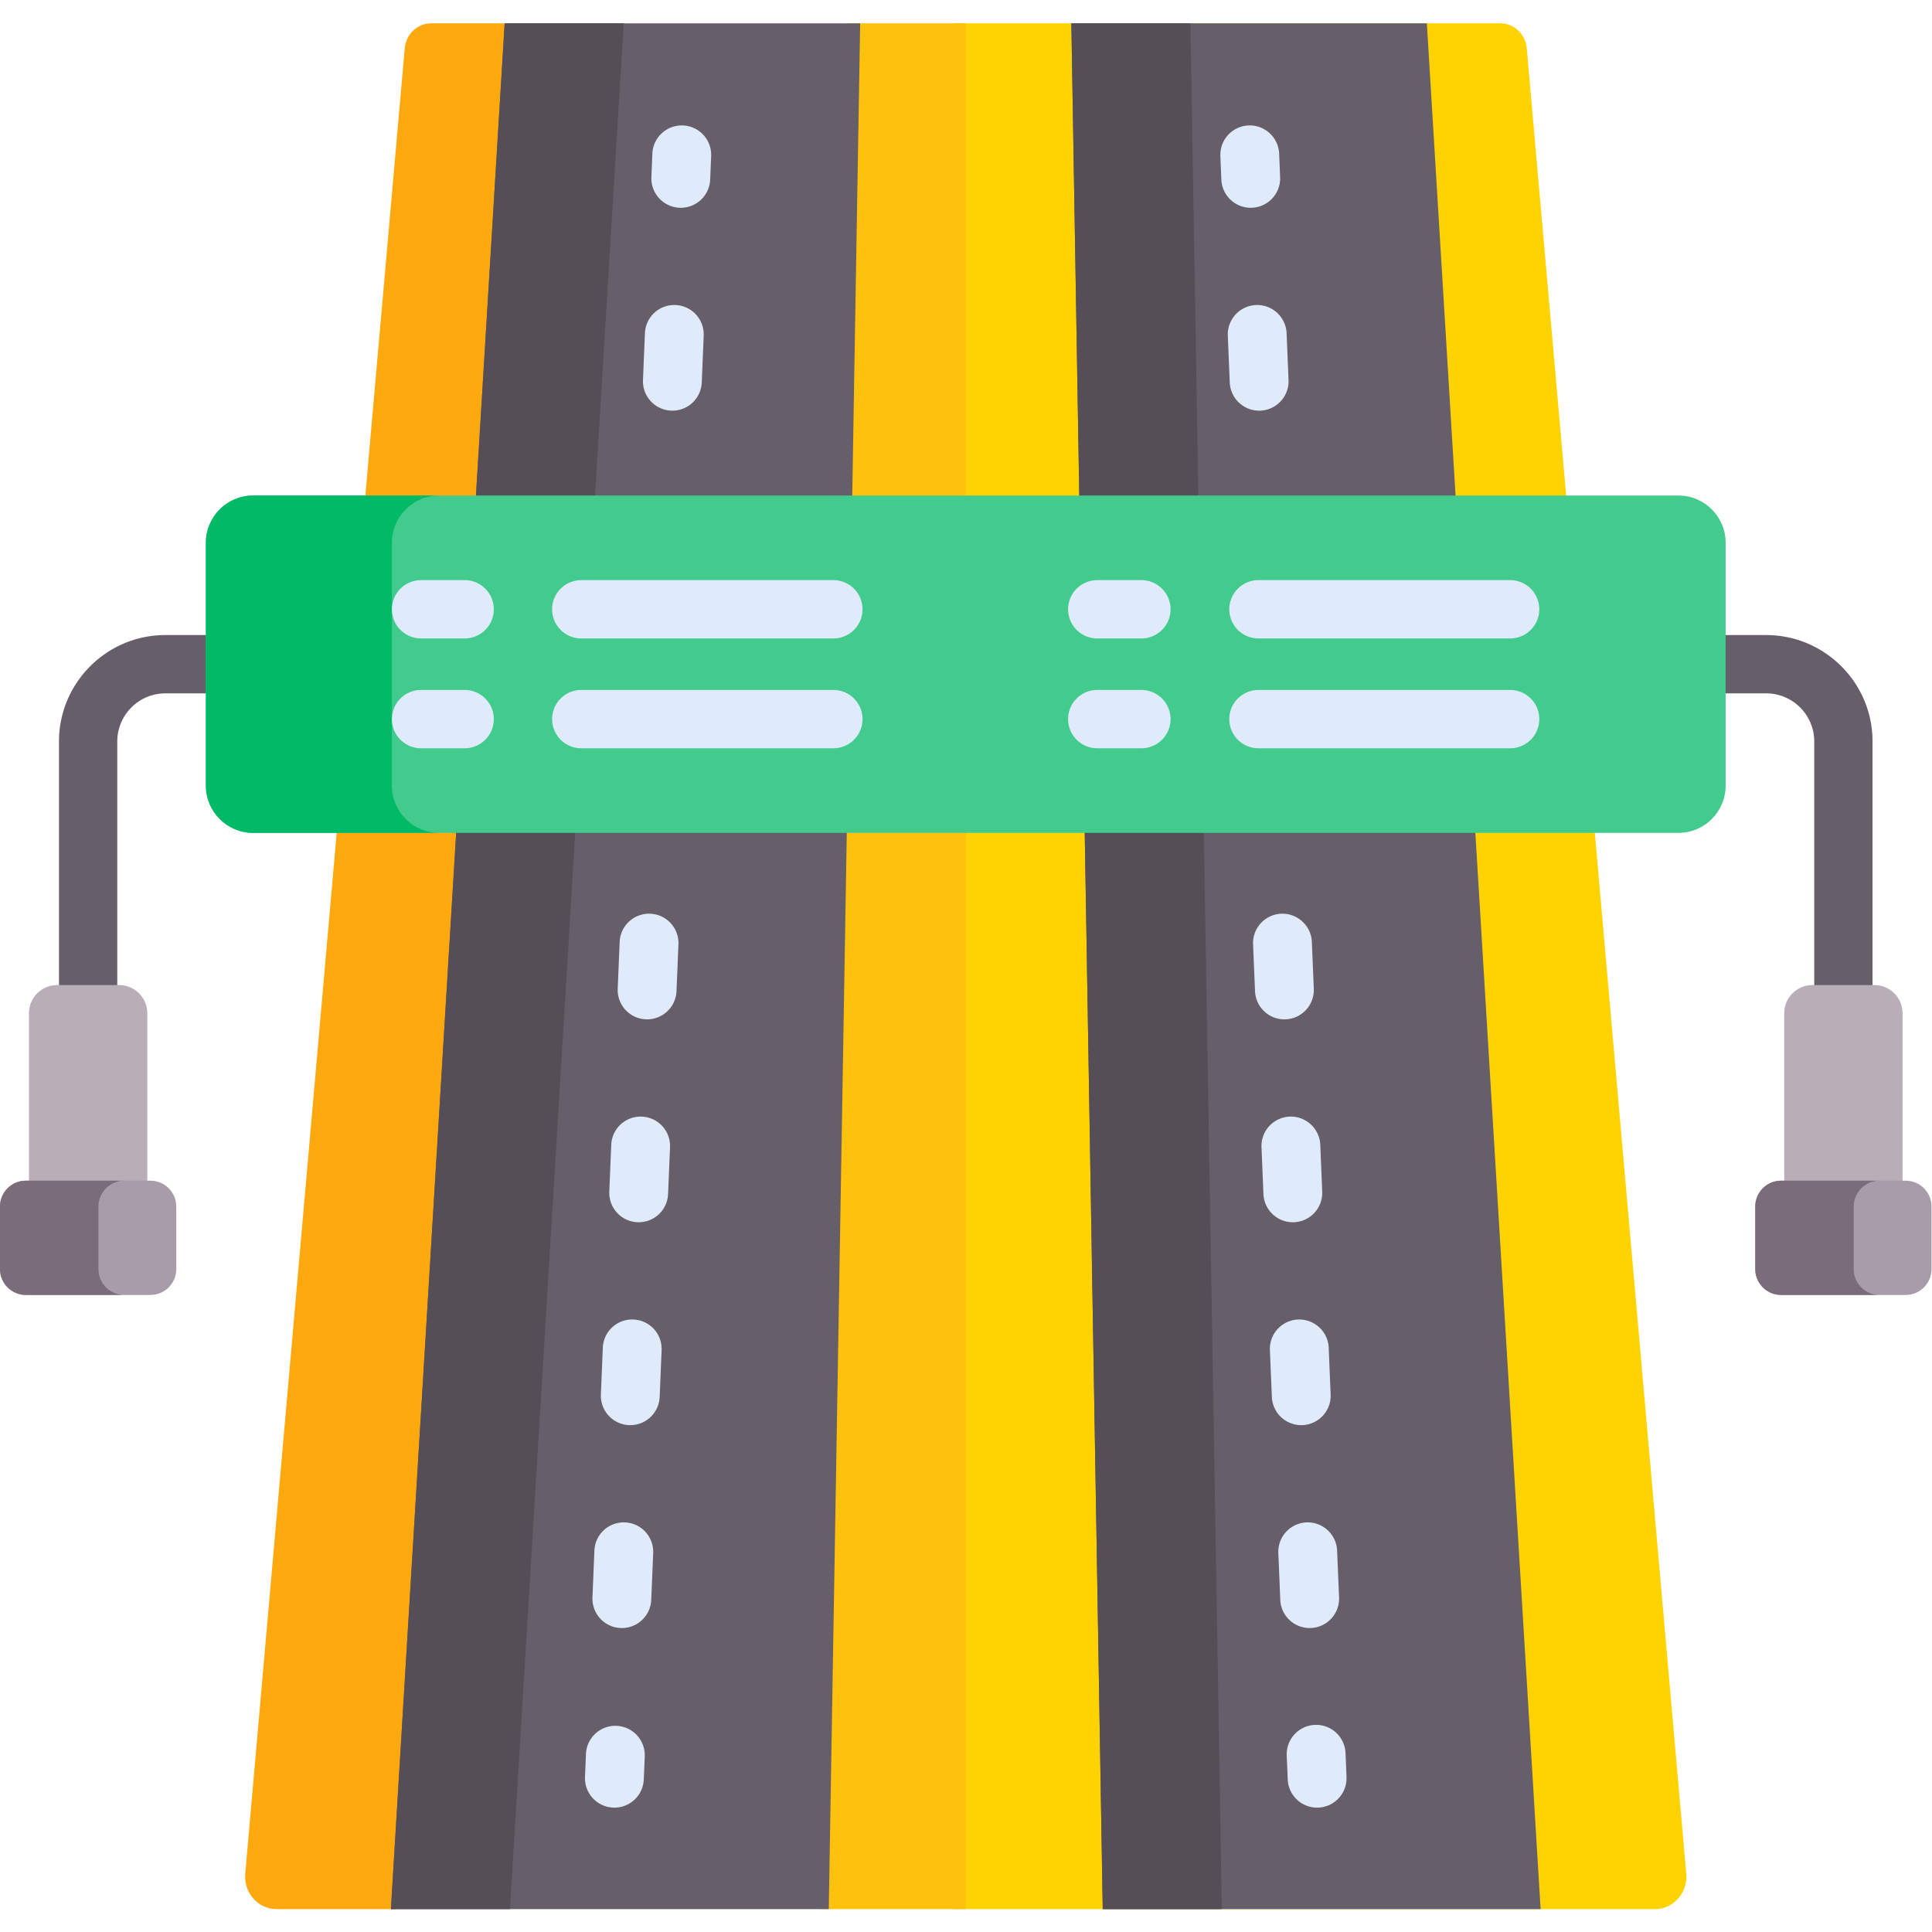 <svg viewBox="0 0 682.667 682.667" xmlns="http://www.w3.org/2000/svg"><g><defs><clippath clippathunits="userSpaceOnUse" id="a"><path d="M0 512h512V0H0Z" fill="#000000"></path></clippath></defs><g clip-path="url(#a)" transform="matrix(1.333 0 0 -1.333 0 682.667)"><path d="m0 0-10.543 119.604c-.324 3.751-3.35 6.625-6.975 6.625h-144.827V0Z" fill="#ffd301" transform="translate(415.254 379.707)"></path><path d="m0 0-7.676 126.229h-94.234L-99.793 0Z" fill="#665e68" transform="translate(385.902 379.707)"></path><path d="m0 0 2.117-126.229h31.561L31.56 0Z" fill="#554e56" transform="translate(283.992 505.937)"></path><path d="M0 0a7.797 7.797 0 0 0-7.785 7.476l-.258 6.233a7.798 7.798 0 0 0 7.47 8.115c4.271.173 7.934-3.166 8.112-7.47l.258-6.233A7.797 7.797 0 0 0 0 0" fill="#dfebfa" transform="translate(331.534 457.052)"></path><path d="M0 0a7.799 7.799 0 0 0-7.785 7.475L-8.3 19.886a7.797 7.797 0 0 0 7.469 8.115c4.266.175 7.936-3.164 8.114-7.468l.515-12.411A7.799 7.799 0 0 0 0 0" fill="#dfebfa" transform="translate(333.765 403.27)"></path><path d="M0 0h-169.793v-285.865H15.992c4.896 0 8.736 4.339 8.297 9.374z" fill="#ffd301" transform="translate(422.703 291.928)"></path><path d="M0 0h-20.227c-3.624 0-6.649-2.874-6.974-6.626l-10.543-119.603h30.289z" fill="#ffa90f" transform="translate(134.49 505.937)"></path><path d="m0 0-1.739-126.229h33.28V0Z" fill="#ffc20c" transform="translate(224.46 505.937)"></path><path d="M0 0h-32.554l-24.288-276.491c-.439-5.035 3.401-9.374 8.296-9.374h31.664z" fill="#ffa90f" transform="translate(121.852 291.928)"></path><path d="m0 0-3.939-285.865H34.49V0Z" fill="#ffc20c" transform="translate(221.51 291.928)"></path><path d="m0 0 4.782-285.865h116.07L103.517 0Z" fill="#665e68" transform="translate(287.528 291.928)"></path><path d="m0 0 4.782-285.865h31.56L31.561 0Z" fill="#554e56" transform="translate(287.528 291.928)"></path><path d="m0 0 2.117 126.229h-94.234L-99.792 0Z" fill="#665e68" transform="translate(225.892 379.707)"></path><path d="m0 0-7.675-126.229h31.559L31.56 0Z" fill="#554e56" transform="translate(133.774 505.937)"></path><path d="m0 0-17.335-285.865H98.734L103.517 0Z" fill="#665e68" transform="translate(120.956 291.928)"></path><path d="m0 0-17.335-285.865h31.56L31.56 0Z" fill="#554e56" transform="translate(120.956 291.928)"></path><path d="M0 0a7.726 7.726 0 0 0-7.726 7.727v69.721c0 15.552 12.653 28.206 28.206 28.206h14.847a7.727 7.727 0 0 0 0-15.453H20.48c-7.032 0-12.753-5.721-12.753-12.753V7.727A7.727 7.727 0 0 0 0 0" fill="#665e68" transform="translate(23.361 238.135)"></path><path d="M0 0a7.727 7.727 0 0 0-7.727 7.727v69.721c0 7.032-5.72 12.753-12.753 12.753h-14.848a7.728 7.728 0 0 0 0 15.453h14.848c15.553 0 28.207-12.654 28.207-28.206V7.727A7.726 7.726 0 0 0 0 0" fill="#665e68" transform="translate(488.64 238.135)"></path><path d="M0 0h-377.891c-6.863 0-12.478 5.615-12.478 12.477v64.466c0 6.863 5.615 12.478 12.478 12.478H0c6.862 0 12.478-5.615 12.478-12.478V12.477C12.478 5.615 6.862 0 0 0" fill="#43cb8e" transform="translate(444.946 291.353)"></path><path d="M0 0v64.466c0 6.863 5.615 12.478 12.477 12.478h-49.308c-6.863 0-12.478-5.615-12.478-12.478V0c0-6.862 5.615-12.477 12.478-12.477h49.308C5.615-12.477 0-6.862 0 0" fill="#00ba66" transform="translate(103.886 303.83)"></path><path d="M0 0a7.798 7.798 0 0 0-7.785 7.475l-.516 12.412a7.798 7.798 0 0 0 7.467 8.115c4.271.179 7.937-3.164 8.115-7.468l.516-12.411A7.796 7.796 0 0 0 0 0" fill="#dfebfa" transform="translate(347.157 80.572)"></path><path d="M0 0a7.797 7.797 0 0 0-7.785 7.475l-.516 12.411a7.798 7.798 0 0 0 7.469 8.115c4.267.166 7.936-3.165 8.114-7.468l.515-12.411A7.799 7.799 0 0 0 0 0" fill="#dfebfa" transform="translate(344.925 134.356)"></path><path d="M0 0a7.798 7.798 0 0 0-7.785 7.475L-8.3 19.886a7.798 7.798 0 0 0 7.469 8.115c4.267.171 7.935-3.164 8.113-7.468l.516-12.411A7.798 7.798 0 0 0 0 0" fill="#dfebfa" transform="translate(342.693 188.138)"></path><path d="M0 0a7.798 7.798 0 0 0-7.785 7.475L-8.3 19.886a7.798 7.798 0 0 0 7.468 8.115c4.267.177 7.936-3.164 8.114-7.468l.515-12.411A7.799 7.799 0 0 0 0 0" fill="#dfebfa" transform="translate(340.461 241.921)"></path><path d="M0 0a7.799 7.799 0 0 0-7.785 7.475l-.259 6.233a7.799 7.799 0 1 0 15.583.647l.259-6.233A7.799 7.799 0 0 0 0 0" fill="#dfebfa" transform="translate(349.131 32.968)"></path><path d="M0 0a7.798 7.798 0 0 0-7.797 8.122l.258 6.233c.179 4.304 3.809 7.637 8.116 7.469a7.8 7.8 0 0 0 7.468-8.116l-.259-6.233A7.798 7.798 0 0 0 0 0" fill="#dfebfa" transform="translate(180.466 457.052)"></path><path d="M0 0a7.798 7.798 0 0 0-7.797 8.122l.514 12.412a7.784 7.784 0 0 0 8.116 7.468 7.8 7.8 0 0 0 7.468-8.115L7.786 7.475A7.8 7.8 0 0 0 0 0" fill="#dfebfa" transform="translate(164.844 80.572)"></path><path d="M0 0a7.798 7.798 0 0 0-7.797 8.122l.514 12.411a7.785 7.785 0 0 0 8.116 7.468 7.798 7.798 0 0 0 7.468-8.115L7.786 7.475A7.798 7.798 0 0 0 0 0" fill="#dfebfa" transform="translate(167.076 134.356)"></path><path d="M0 0a7.798 7.798 0 0 0-7.797 8.122l.515 12.411a7.798 7.798 0 1 0 15.583-.647L7.786 7.475A7.8 7.8 0 0 0 0 0" fill="#dfebfa" transform="translate(169.307 188.138)"></path><path d="M0 0a7.799 7.799 0 0 0-7.797 8.122l.515 12.411c.178 4.303 3.806 7.638 8.115 7.468a7.798 7.798 0 0 0 7.468-8.115L7.786 7.475A7.8 7.8 0 0 0 0 0" fill="#dfebfa" transform="translate(171.539 241.921)"></path><path d="M0 0a7.798 7.798 0 0 0-7.797 8.122l.515 12.411c.178 4.303 3.799 7.653 8.115 7.468a7.798 7.798 0 0 0 7.468-8.115L7.786 7.475A7.8 7.8 0 0 0 0 0" fill="#dfebfa" transform="translate(178.234 403.27)"></path><path d="M0 0a7.799 7.799 0 0 0-7.797 8.121l.258 6.233a7.8 7.8 0 0 0 15.584-.645l-.259-6.234A7.798 7.798 0 0 0 0 0" fill="#dfebfa" transform="translate(162.868 32.968)"></path><path d="M0 0h-11.709a7.726 7.726 0 1 0 0 15.453H0A7.728 7.728 0 0 0 0 0" fill="#dfebfa" transform="translate(123.321 342.894)"></path><path d="M0 0h-66.892a7.727 7.727 0 1 0 0 15.453H0A7.728 7.728 0 0 0 0 0" fill="#dfebfa" transform="translate(221.06 342.894)"></path><path d="M0 0h-11.709a7.726 7.726 0 1 0 0 15.453H0A7.728 7.728 0 0 0 0 0" fill="#dfebfa" transform="translate(123.321 313.78)"></path><path d="M0 0h-66.892a7.727 7.727 0 1 0 0 15.453H0A7.728 7.728 0 0 0 0 0" fill="#dfebfa" transform="translate(221.06 313.78)"></path><path d="M0 0h-11.709a7.727 7.727 0 1 0 0 15.453H0A7.727 7.727 0 0 0 0 0" fill="#dfebfa" transform="translate(302.649 342.894)"></path><path d="M0 0h-66.894a7.727 7.727 0 0 0 0 15.453H0A7.727 7.727 0 0 0 0 0" fill="#dfebfa" transform="translate(400.39 342.894)"></path><path d="M0 0h-11.709a7.727 7.727 0 1 0 0 15.453H0A7.727 7.727 0 0 0 0 0" fill="#dfebfa" transform="translate(302.649 313.78)"></path><path d="M0 0h-66.894a7.727 7.727 0 0 0 0 15.453H0A7.727 7.727 0 0 0 0 0" fill="#dfebfa" transform="translate(400.39 313.78)"></path><path d="M0 0v47.496c0 4.099-3.354 7.453-7.453 7.453h-16.461c-4.1 0-7.454-3.354-7.454-7.453V0Z" fill="#b7aeb8" transform="translate(504.323 196.063)"></path><path d="M0 0v47.496c0 4.099-3.354 7.453-7.454 7.453h-16.461c-4.099 0-7.454-3.354-7.454-7.453V0Z" fill="#b7aeb8" transform="translate(39.046 196.063)"></path><path d="M0 0h-33.071c-3.754 0-6.825-3.072-6.825-6.826v-16.632c0-3.754 3.071-6.826 6.825-6.826H0c3.755 0 6.826 3.072 6.826 6.826v16.632C6.826-3.072 3.755 0 0 0" fill="#a89ca8" transform="translate(505.174 199.153)"></path><path d="M0 0h-33.071c-3.755 0-6.826-3.072-6.826-6.826v-16.632c0-3.754 3.071-6.826 6.825-6.826H0c3.754 0 6.826 3.072 6.826 6.826v16.632C6.826-3.072 3.754 0 0 0" fill="#a89ca8" transform="translate(39.897 199.153)"></path><path d="M0 0v16.632c0 3.754 3.071 6.826 6.826 6.826h-26.097c-3.755 0-6.827-3.072-6.827-6.826V0c0-3.754 3.072-6.826 6.826-6.826H6.825C3.071-6.826 0-3.754 0 0" fill="#7b6c79" transform="translate(491.375 175.695)"></path><path d="M0 0v16.632c0 3.754 3.071 6.826 6.826 6.826h-26.098c-3.754 0-6.826-3.072-6.826-6.826V0c0-3.754 3.072-6.826 6.826-6.826H6.826C3.071-6.826 0-3.754 0 0" fill="#7b6c79" transform="translate(26.098 175.695)"></path></g></g></svg>